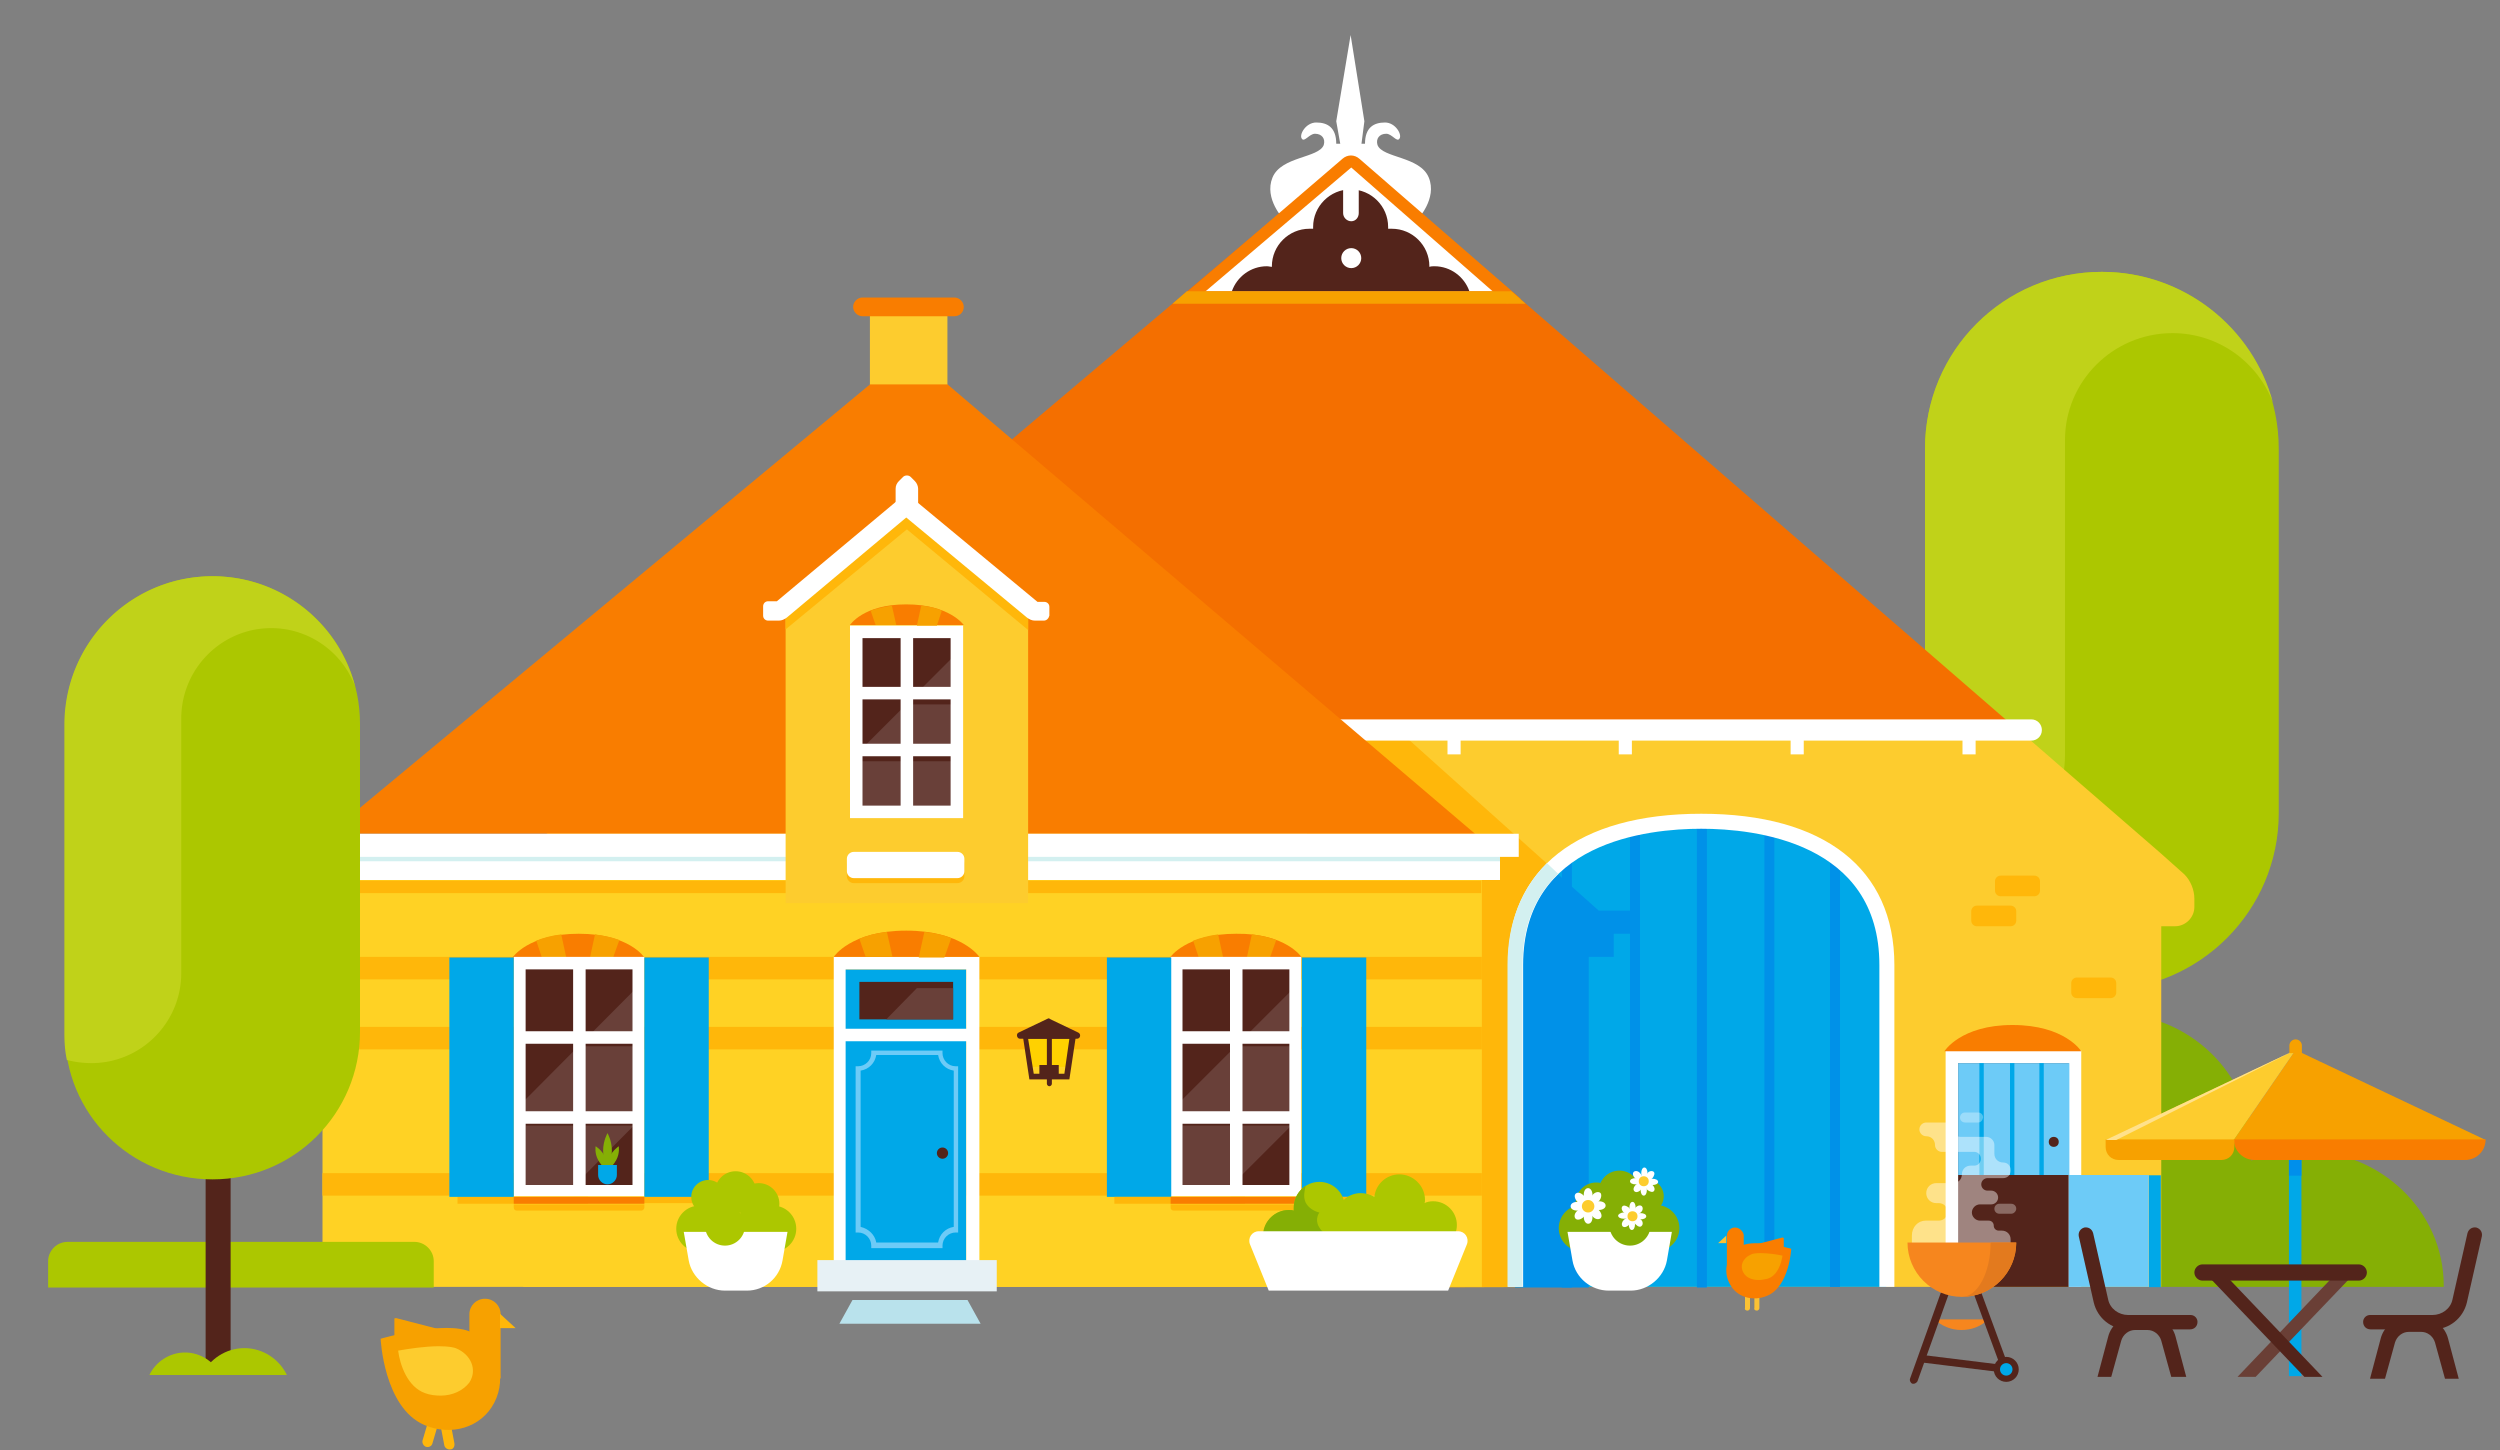 <svg id="rechts" xmlns="http://www.w3.org/2000/svg" width="400" height="232"><rect width="100%" height="100%" fill="#808080" stroke="none"/><style>.st0{fill:#85af05}.st1{fill:#53241b}.st2{fill:#acc700}.st3{fill:#c0d219}.st4{fill:#fdcc2e}.st5{fill:#ffb70a}.st6{fill:#f46f00}.st7{fill:#fff}.st8{fill:#6dcbf7}.st9{fill:#00a8e8}.st10{fill:#f97d00}.st11{fill:#0091e8}.st12{fill:#d3f0f0}.st13{fill:#ffd224}.st14{fill:#f7a100}.st15{fill:#694039}.st16{fill:#e7f1f5}.st17{fill:#ffd100}.st18{fill:#b9e2ec}.st19{fill:#008feb}.st20{fill:#ffe18b}.st21{fill:#6a3f36}.st22{fill:#fac133}.st23{opacity:.44;fill:#fff}.st24{fill:#f6861e}.st25{fill:#30baeb}.st26{fill:#e37a1e}.st27{opacity:.32;fill:#fff}</style><path class="st0" d="M322.5 199.5v6.4H391v-.2c0-11.9-10.1-21.6-22.5-21.6-3 0-5.8.6-8.3 1.6.1-.7.1-1.3.1-2 0-11.9-10.1-21.6-22.5-21.6s-22.5 9.7-22.5 21.6c0 6.3 2.7 11.9 7.2 15.8z" id="XMLID_225_"/><g id="XMLID_1_"><g id="XMLID_181_"><path class="st1" d="M335.5 157.4h3.7v29.9h-3.7z" id="XMLID_184_"/></g><path class="st2" d="M336.3 158.4c15.6 0 28.3-12.7 28.3-28.3V71.8c0-15.6-12.7-28.3-28.3-28.3-15.6 0-28.3 12.7-28.3 28.3v58.3c0 15.7 12.6 28.3 28.3 28.3z" id="XMLID_180_"/><path class="st3" d="M336.3 43.5c13.1 0 24.2 8.9 27.4 21-2.4-6.5-8.7-11.2-16.1-11.2-9.5 0-17.2 7.7-17.2 17.1v50.4c0 9.5-7.7 17.2-17.2 17.2-1.6 0-3.2-.2-4.7-.7-.3-1.7-.5-3.4-.5-5.2V71.8c0-15.7 12.6-28.3 28.3-28.3z" id="XMLID_178_"/></g><path class="st4" d="M349.5 139.9l-3.7-3.3-22.6-19.6-219.6 2.7-19.9 16.9v69.3h262.1v-57.7h2.2c1.7 0 3.1-1.4 3.1-3.1v-1.3c0-1.4-.6-2.9-1.6-3.9z"/><path class="st5" d="M221.9 115.2l33.9 30.4h6.4v3.7h-4v3.8h-4v52.8l-29.1.1-18.5-84.1-2.3-6.7z"/><path class="st6" d="M214.8 25.6L131.5 96c-.5.4-.8 1-.8 1.6V113c0 1.2 1 2.2 2.2 2.2H321L217.6 25.6c-.8-.7-2-.7-2.8 0z"/><path class="st7" d="M209.4 118.5H325c.9 0 1.7-.7 1.7-1.7 0-.9-.7-1.7-1.7-1.7H209.4c-.9 0-1.7.7-1.7 1.7 0 .9.7 1.7 1.7 1.7z"/><path class="st7" d="M231.6 117.8h2.1v2.9h-2.1zm27.4 0h2.1v2.9H259zm27.5 0h2.1v2.9h-2.1zm27.5 0h2.1v2.9H314z"/><path class="st1" d="M312.3 169.1h19.8v36.8h-19.8z"/><path class="st7" d="M331 205.9v-35.8h-17.7v35.8h-2v-37.8H333v37.8z"/><path class="st8" d="M313.3 170.1h17.8V188h-17.8z"/><circle class="st1" cx="328.6" cy="182.7" r=".8"/><path class="st9" d="M316.7 170.1h.7V188h-.7zm4.9 0h.7V188h-.7zm4.7 0h.7V188h-.7z"/><path class="st10" d="M333 168.2h-21.9s2.6-4.2 10.9-4.2c8.4 0 11 4.2 11 4.2z" id="XMLID_93_"/><path class="st9" d="M242.4 205.9v-51.5c0-16.4 13.3-23 29.7-23s29.7 6.6 29.7 23v51.5h-59.4z"/><path class="st11" d="M254.2 153.1h4v-3.7h4v-3.7h-6.4l-7.4-6.6c-3.7 3.6-6 8.7-6 15.4V206h11.8v-52.9z"/><path class="st11" d="M273.1 131.9h-1.6V206h1.6v-74.1zm-10.7 1h-1.6v73h1.6v-73zm-12.5 4V206h1.6v-69.1h-1.6zm44.5 1.2h-1.6v67.8h1.6v-67.8zm-10.5-5.2h-1.6v73h1.6v-73z"/><path class="st7" d="M272.2 130.2c19.7 0 30.9 8.8 30.9 24.2v51.5h-2.4v-51.5c0-19.7-20-21.8-28.5-21.8-8.6 0-28.5 2.1-28.5 21.8v51.5h.2-2.6v-51.5c-.1-15.4 11.2-24.2 30.9-24.2z"/><path class="st12" d="M241.2 154.4v51.5h2.4v-51.5c0-6.7 2.3-11.3 5.7-14.6l-1.8-1.7c-4.1 4.1-6.3 9.6-6.3 16.3z"/><g id="XMLID_172_"><path class="st5" d="M321.7 148.2h-5.4c-.5 0-.9-.4-.9-.9v-1.5c0-.5.4-.9.9-.9h5.4c.5 0 .9.4.9.9v1.5c0 .5-.4.9-.9.9z" id="XMLID_92_"/><path class="st5" d="M332.3 159.7h5.4c.5 0 .9-.4.9-.9v-1.5c0-.5-.4-.9-.9-.9h-5.4c-.5 0-.9.4-.9.9v1.5c0 .5.4.9.9.9z" id="XMLID_91_"/><path class="st5" d="M325.5 143.4h-5.4c-.5 0-.9-.4-.9-.9V141c0-.5.4-.9.9-.9h5.4c.5 0 .9.4.9.9v1.5c0 .5-.4.9-.9.9z" id="XMLID_90_"/></g><g id="XMLID_170_"><path transform="rotate(-180 145.393 62.03)" class="st4" d="M139.2 50.3h12.4v23.5h-12.4z" id="XMLID_171_"/><path class="st10" d="M152.7 50.6H138c-.8 0-1.5-.7-1.5-1.5s.7-1.5 1.5-1.5h14.7c.8 0 1.5.7 1.5 1.5 0 .9-.7 1.5-1.5 1.5z"/></g><path class="st13" d="M51.6 134.3h185.5v71.6H51.6z" id="XMLID_169_"/><path class="st5" d="M51.6 187.7h185.5v3.6H51.6zm0-23.4h185.5v3.6H51.6zm0-11.2h185.5v3.6H51.6zm40.2 38.4h20.9v1H91.8z"/><path class="st10" d="M103.1 153.2H82s2.5-3.8 10.6-3.8 10.5 3.8 10.5 3.8z" id="XMLID_89_"/><path class="st14" d="M85.8 150.5l.9 2.7h3.9l-.8-3.7c-1.7.2-3 .6-4 1zm9.4-1l-.8 3.7h3.7l1-2.8c-1.1-.4-2.4-.7-3.9-.9z" id="XMLID_86_"/><path class="st1" d="M83.7 154h18v36.6h-18z"/><path class="st15" d="M93.3 167.4v-.7h8.3v-8.4l-17.9 18v14.3H91l10.4-10.5H84.1v-.7h17.3v.7l.2-.2v-12.5z"/><path class="st0" d="M97.9 184.1c0 1.5-.7 2.8-.7 2.8s-.7-1.2-.7-2.8.7-2.8.7-2.8.7 1.2.7 2.8z"/><path class="st0" d="M96.8 185.1c.5 1.1.4 2.2.4 2.2s-.9-.6-1.5-1.7-.4-2.2-.4-2.2 1 .6 1.5 1.7z"/><path class="st0" d="M97.5 185.1c-.5 1.1-.4 2.2-.4 2.2s.9-.6 1.5-1.7.4-2.2.4-2.2-.9.6-1.5 1.7z"/><path class="st9" d="M97.2 189.5c-.8 0-1.5-.7-1.5-1.5v-1.6h3v1.6c0 .8-.7 1.5-1.5 1.5z"/><path class="st7" d="M82.2 153.1v38.3h20.9v-38.3H82.2zm19 36.5H84.1v-34.5h17.1v34.5z"/><path class="st7" d="M83.1 165h19.1v2H83.1zm0 12.8h19.1v2H83.1z"/><path class="st7" d="M91.7 153.7h2v36.8h-2z"/><path class="st9" d="M103.1 153.2h10.3v38.3h-10.3z"/><path class="st5" d="M73.2 191.5h20.9v1.1H73.2z"/><path class="st9" d="M71.9 153.2h10.3v38.3H71.9z"/><path class="st10" d="M82.2 191.5h20.9v1.1H82.2z"/><path class="st5" d="M102.6 193.7H82.7c-.3 0-.5-.2-.5-.5v-.5h20.9v.5c0 .2-.2.5-.5.5z"/><path class="st10" d="M208.3 153.2h-21.1s2.5-3.8 10.6-3.8c8-.1 10.5 3.8 10.5 3.8z" id="XMLID_85_"/><path class="st14" d="M190.9 150.5l.9 2.7h3.9l-.8-3.7c-1.6.2-2.9.6-4 1zm9.4-1l-.8 3.7h3.7l1-2.8c-1.1-.4-2.3-.7-3.9-.9z" id="XMLID_82_"/><path class="st1" d="M188.8 154h18v36.6h-18z"/><path class="st15" d="M198.4 167.4v-.7h8.4v-8.4l-18 18v14.3h7.3l10.5-10.5h-17.4v-.7h17.4v.7l.2-.2v-12.5z"/><path class="st7" d="M187.3 153.1v38.3h20.9v-38.3h-20.9zm19 36.5h-17.1v-34.5h17.1v34.5z"/><path class="st7" d="M188.3 165h19.1v2h-19.1zm0 12.8h19.1v2h-19.1z"/><path class="st7" d="M196.8 153.7h2v36.8h-2z"/><path class="st9" d="M208.3 153.2h10.3v38.3h-10.3z"/><path class="st5" d="M196.9 191.5h20.9v1h-20.9z"/><path class="st9" d="M177.1 153.2h10.3v38.3h-10.3z"/><path class="st5" d="M178.3 191.5h20.9v1.1h-20.9z"/><path class="st10" d="M187.3 191.5h20.9v1.1h-20.9z"/><path class="st5" d="M207.7 193.7h-19.9c-.3 0-.5-.2-.5-.5v-.5h20.9v.5c.1.2-.2.5-.5.5z"/><path class="st10" d="M52.6 133.4H236l-84.4-71.9h-12.4z"/><path class="st7" d="M46.6 133.4H243v3.7H46.6zm3 3.7H240v3.7H49.6z"/><path class="st12" d="M49.6 137.1H240v.7H49.6z"/><path class="st9" d="M133.9 155.1h20.7v46.7h-20.7z"/><path class="st7" d="M156.7 203.8h-23.3v-50.7h23.3v50.7zm-21.4-2h19.3v-46.7h-19.3v46.7z"/><path transform="rotate(-180 145.141 204.108)" class="st16" d="M130.8 201.6h28.7v5h-28.7z" id="XMLID_81_"/><path class="st1" d="M137.5 157.1h15v6h-15z"/><path class="st8" d="M150.8 199.7h-11.4v-.4c0-1.1-.9-2.1-2.1-2.1h-.4v-26.6h.4c1.1 0 2.1-.9 2.1-2.1v-.4h11.4v.4c0 1.1.9 2.1 2.1 2.1h.4v26.6h-.4c-1.1 0-2.1.9-2.1 2.1v.4zm-10.6-.9h9.9c.2-1.3 1.2-2.3 2.5-2.5v-25c-1.3-.2-2.3-1.2-2.5-2.5h-9.9c-.2 1.3-1.2 2.3-2.5 2.5v25c1.3.3 2.3 1.3 2.5 2.5z"/><circle class="st1" cx="150.8" cy="184.5" r=".9"/><path class="st7" d="M133.9 164.6h22.2v2h-22.2z"/><path class="st15" d="M152.5 163.1v-5h-5.8l-4.9 5z"/><path class="st10" d="M156.7 153.1h-23.3s2.7-4.2 11.6-4.2 11.7 4.2 11.7 4.2z" id="XMLID_79_"/><path class="st14" d="M137.5 150.2l1 2.9h4.3l-.9-4c-1.8.2-3.2.6-4.4 1.1zm10.4-1.1l-.9 4.1h4.1l1.1-3.1c-1.2-.5-2.6-.8-4.3-1z" id="XMLID_53_"/><path class="st5" d="M52.6 140.9H237v2H52.6z"/><path class="st4" d="M164.5 97L145 80.9 125.7 97v47.5h38.8z"/><path class="st5" d="M125.7 100.7l19.4-16 19.4 16.1V97L145 80.9 125.7 97z"/><path class="st7" d="M167 99.3h-1.4c-.5 0-.9-.2-1.3-.5l-19.3-16-19.1 16c-.4.3-.8.5-1.3.5h-1.7c-.4 0-.8-.3-.8-.8V97c0-.4.3-.8.8-.8h1.4L145 78.9l21 17.4h1.1c.4 0 .8.3.8.8v1.4c-.1.4-.4.8-.9.8z"/><path class="st1" d="M137.6 101.2h15.1v28.6h-15.1z"/><path class="st15" d="M146 111.6h6.2v1.1H145l-7.4 7.4v.6h14.6v1.1h-14.6v8h15V105z"/><path class="st7" d="M154.2 130.9H136v-30.8h18.1v30.8zm-16.2-2h14.1v-26.8H138v26.8z"/><path class="st7" d="M144.1 101.1h2v29.4h-2z"/><path class="st7" d="M137 109.9h16.3v2H137zm0 9.1h16.3v2H137z"/><path class="st10" d="M154.2 100H136s2.1-3.3 9-3.3 9.2 3.3 9.2 3.3z" id="XMLID_52_"/><path class="st14" d="M139.3 97.7l.8 2.3h3.3l-.7-3.1c-1.4.2-2.5.5-3.4.8zm8.1-.8l-.7 3.2h3.2l.8-2.4c-.9-.4-2-.7-3.3-.8z" id="XMLID_49_"/><path class="st5" d="M153.2 141.3h-16.6c-.6 0-1.1-.5-1.1-1.1v-2c0-.6.5-1.1 1.1-1.1h16.6c.6 0 1.1.5 1.1 1.1v2c0 .6-.5 1.1-1.1 1.1z"/><path class="st7" d="M153.2 140.5h-16.6c-.6 0-1.1-.5-1.1-1.1v-2c0-.6.5-1.1 1.1-1.1h16.6c.6 0 1.1.5 1.1 1.1v2c0 .6-.5 1.1-1.1 1.1zM146.9 81h-3.6v-2.8c0-.5.2-.9.5-1.2l.7-.7c.3-.3.9-.3 1.2 0l.7.7c.3.3.5.8.5 1.2V81z"/><g id="XMLID_43_"><path class="st17" d="M170.9 170.7l.8-4.9h-7.6l.7 4.9z" id="XMLID_48_"/><path class="st1" d="M167.9 173.8c-.2 0-.4-.2-.4-.4v-7.6c0-.2.2-.4.4-.4s.4.2.4.4v7.6c0 .2-.2.4-.4.4z" id="XMLID_47_"/><path class="st1" d="M171.1 172.7h-6.4l-1.1-7.3h8.6l-1.1 7.3zm-5.7-.9h4.9l.8-5.6h-6.6l.9 5.6z" id="XMLID_46_"/><path class="st1" d="M167.6 163l-4.6 2.2c-.5.2-.3 1 .2 1h9.1c.6 0 .7-.8.2-1l-4.6-2.2c.1-.1-.1-.1-.3 0z" id="XMLID_45_"/><path class="st1" d="M166.3 170.4h3.1v1.9h-3.1z" id="XMLID_44_"/></g><path class="st7" d="M222.4 30.9s.9-.3.9-1.9c0-1.6-4.9-3-4.9-6 0-2.6 1.4-3.4 3.2-3.4 1.7 0 2.8 2 2.3 2.6-.4.6-1.2-.8-2.1-.8-1.1 0-1.7.8-1.4 1.8.8 2.1 6.8 1.8 8.2 5.2s-1.8 6.7-1.8 6.7l-4.4-4.2zm-12.6 0s-.9-.3-.9-1.9c0-1.6 4.9-3 4.9-6 0-2.6-1.4-3.4-3.2-3.4-1.7 0-2.8 2-2.3 2.6.4.6 1.2-.8 2.1-.8 1.1 0 1.7.8 1.4 1.8-.8 2.1-6.8 1.8-8.2 5.2s1.8 6.7 1.8 6.7l4.4-4.2zm7.7-5.3h-2.6l-1.1-6.2 2.3-13.8 2.2 13.8z"/><path class="st7" d="M207.7 32.1l-.5-2.2 3.8-4.8 2.4-2.1h5.5l3 3.3 2.7 2.1-.7 3.7h-16.2m-157 110.3c-.3 0-.5-.1-.7-.3-.2-.2-.3-.5-.3-.7 0-.3.1-.5.3-.7.4-.4 1-.4 1.4 0 .2.2.3.4.3.7 0 .3-.1.5-.3.7-.2.2-.5.3-.7.3z"/><g id="XMLID_38_"><path class="st2" d="M206.2 193.6c.3 0 .5 0 .8.1v-.5c0-2.2 1.8-4.1 4.1-4.1 1.8 0 3.4 1.2 3.9 2.9.7-.7 1.7-1.1 2.7-1.1.8 0 1.5.2 2.2.6.2-2 1.9-3.6 4-3.6 2.2 0 4.1 1.8 4.1 4.1 0 .2 0 .4-.1.5.4-.2.9-.3 1.4-.3 2.1 0 3.8 1.7 3.8 3.8 0 2.1-1.7 3.8-3.8 3.8-.5 0-.9-.1-1.3-.2v3.1h-19.8v-1.6c-.6.3-1.2.5-1.9.5-2.2 0-4.1-1.8-4.1-4.1 0-2.1 1.8-3.9 4-3.9z" id="XMLID_42_"/><path class="st0" d="M206.2 193.6c.3 0 .5 0 .8.1v-.5c0-1.5.8-2.7 1.9-3.5-.2 1-.4 1.8 0 2.7.4.8 1.3 1.4 2.2 1.6-.5.7-.5 1.7 0 2.4.4.7 1.2 1.3 1.9 1.7 1.6.9 3.5 1.4 5.3.9-.2 1.1-.5 2.2-1.1 3.1-.1.2-.3.3-.4.5h-8.7V201c-.6.3-1.2.5-1.9.5-2.2 0-4.1-1.8-4.1-4.1.1-2 1.9-3.8 4.1-3.8z" id="XMLID_41_"/><path class="st7" d="M234.7 199.1l-3 7.4H203l-3-7.4c-.4-1 .3-2.1 1.4-2.1h31.9c1.1 0 1.8 1.1 1.4 2.1z" id="XMLID_39_"/></g><g id="XMLID_20_"><circle class="st0" cx="255.4" cy="196.5" r="3.7" id="XMLID_37_"/><circle class="st0" cx="253.1" cy="196.5" r="3.7" id="XMLID_36_"/><circle class="st0" cx="265" cy="196.5" r="3.7" id="XMLID_35_"/><circle class="st0" cx="259.1" cy="190.6" r="3.3" id="XMLID_34_"/><circle class="st0" cx="255.4" cy="192.5" r="3.3" id="XMLID_33_"/><circle class="st0" cx="263.5" cy="191.4" r="2.7" id="XMLID_32_"/><path class="st7" d="M260.9 206.5h-3.5c-2.8 0-5.3-2-5.8-4.8l-.8-4.6h16.7l-.8 4.6c-.5 2.7-3 4.8-5.8 4.8z" id="XMLID_31_"/><circle class="st0" cx="260.8" cy="196" r="3.3" id="XMLID_21_"/><g id="XMLID_1029_"><g id="XMLID_1030_"><g id="XMLID_1042_"><path id="XMLID_1044_" class="st7" d="M254.8 191.2c0 .6-.3 1.3-.7 1.3-.4 0-.7-.6-.7-1.3s.3-1.1.7-1.1c.4 0 .7.5.7 1.1z"/><path id="XMLID_1043_" class="st7" d="M253.4 194.7c0-.6.3-1.3.7-1.3.4 0 .7.6.7 1.3s-.3 1.1-.7 1.1c-.4 0-.7-.5-.7-1.1z"/></g><g id="XMLID_1039_"><path id="XMLID_1041_" class="st7" d="M253.4 191.3c.4.4.7 1.1.4 1.4-.3.3-.9 0-1.4-.4-.4-.4-.6-1-.3-1.3.3-.3.8-.2 1.3.3z"/><path id="XMLID_1040_" class="st7" d="M254.8 194.6c-.4-.4-.7-1.1-.4-1.4.3-.3.9 0 1.4.4.4.4.6 1 .3 1.3-.3.3-.9.2-1.3-.3z"/></g><g id="XMLID_1036_"><path id="XMLID_1038_" class="st7" d="M252.4 192.3c.6 0 1.3.3 1.3.7s-.6.7-1.3.7-1.1-.3-1.1-.7.4-.7 1.1-.7z"/><path id="XMLID_1037_" class="st7" d="M255.8 193.6c-.6 0-1.3-.3-1.3-.7s.6-.7 1.3-.7 1.1.3 1.1.7-.5.7-1.1.7z"/></g><g id="XMLID_1032_"><path id="XMLID_1035_" class="st7" d="M252.4 193.7c.4-.4 1.1-.7 1.4-.4.3.3 0 .9-.4 1.4-.4.4-1 .6-1.3.3-.3-.3-.2-.9.3-1.3z"/><path id="XMLID_1033_" class="st7" d="M255.8 192.2c-.4.4-1.1.7-1.4.4-.3-.3 0-.9.4-1.4s1-.6 1.3-.3c.2.3.1.9-.3 1.3z"/></g><circle id="XMLID_1031_" class="st4" cx="254.1" cy="193" r="1"/></g></g><g id="XMLID_70_"><g id="XMLID_71_"><g id="XMLID_102_"><path id="XMLID_104_" class="st7" d="M261.7 193.2c0 .5-.2 1-.5 1s-.5-.5-.5-1 .2-.9.5-.9.5.4.5.9z"/><path id="XMLID_103_" class="st7" d="M260.6 195.9c0-.5.2-1 .5-1s.5.5.5 1-.2.9-.5.9-.5-.4-.5-.9z"/></g><g id="XMLID_99_"><path id="XMLID_101_" class="st7" d="M260.6 193.2c.4.4.5.9.3 1.1s-.7 0-1.1-.3c-.4-.4-.4-.8-.2-1s.6-.1 1 .2z"/><path id="XMLID_100_" class="st7" d="M261.7 195.9c-.4-.4-.5-.9-.3-1.1s.7 0 1.1.3.4.8.2 1c-.2.3-.6.2-1-.2z"/></g><g id="XMLID_96_"><path id="XMLID_98_" class="st7" d="M259.8 194c.5 0 1 .2 1 .5s-.5.5-1 .5-.9-.2-.9-.5c0-.2.4-.5.9-.5z"/><path id="XMLID_97_" class="st7" d="M262.5 195.1c-.5 0-1-.2-1-.5s.5-.5 1-.5.9.2.9.5-.4.5-.9.5z"/></g><g id="XMLID_73_"><path id="XMLID_95_" class="st7" d="M259.8 195.2c.4-.4.9-.5 1.1-.3s0 .7-.3 1.1c-.4.4-.8.4-1 .2-.2-.3-.1-.7.2-1z"/><path id="XMLID_94_" class="st7" d="M262.5 194c-.4.4-.9.5-1.1.3s0-.7.3-1.1c.4-.4.8-.4 1-.2s.2.7-.2 1z"/></g><circle id="XMLID_72_" class="st4" cx="261.2" cy="194.6" r=".8"/></g></g><g id="XMLID_105_"><g id="XMLID_106_"><g id="XMLID_122_"><path id="XMLID_127_" class="st7" d="M263.6 187.7c0 .5-.2 1-.5 1s-.5-.5-.5-1 .2-.9.5-.9.5.4.5.9z"/><path id="XMLID_126_" class="st7" d="M262.5 190.4c0-.5.2-1 .5-1s.5.5.5 1-.2.9-.5.9-.5-.4-.5-.9z"/></g><g id="XMLID_119_"><path id="XMLID_121_" class="st7" d="M262.4 187.7c.4.4.5.9.3 1.1s-.7 0-1.1-.3c-.4-.4-.4-.8-.2-1s.7-.2 1 .2z"/><path id="XMLID_120_" class="st7" d="M263.6 190.4c-.4-.4-.5-.9-.3-1.1s.7 0 1.1.3c.4.4.4.8.2 1s-.6.1-1-.2z"/></g><g id="XMLID_113_"><path id="XMLID_118_" class="st7" d="M261.7 188.5c.5 0 1 .2 1 .5s-.5.5-1 .5-.9-.2-.9-.5.4-.5.9-.5z"/><path id="XMLID_117_" class="st7" d="M264.4 189.6c-.5 0-1-.2-1-.5s.5-.5 1-.5.9.2.9.5-.4.5-.9.5z"/></g><g id="XMLID_110_"><path id="XMLID_112_" class="st7" d="M261.7 189.6c.4-.4.9-.5 1.1-.3s0 .7-.3 1.1c-.4.4-.8.4-1 .2s-.2-.6.2-1z"/><path id="XMLID_111_" class="st7" d="M264.4 188.5c-.4.4-.9.5-1.1.3s0-.7.3-1.1.8-.4 1-.2.1.6-.2 1z"/></g><circle id="XMLID_109_" class="st4" cx="263" cy="189" r=".8"/></g></g></g><g id="XMLID_2_"><circle class="st2" cx="121.4" cy="196.6" r="3.7" id="XMLID_18_"/><circle class="st2" cx="123.7" cy="196.6" r="3.7" id="XMLID_17_"/><circle class="st2" cx="111.9" cy="196.6" r="3.7" id="XMLID_15_"/><circle class="st2" cx="117.7" cy="190.7" r="3.3" id="XMLID_14_"/><circle class="st2" cx="121.4" cy="192.6" r="3.3" id="XMLID_13_"/><circle class="st2" cx="113.3" cy="191.5" r="2.7" id="XMLID_7_"/><path class="st7" d="M116 206.5h3.5c2.8 0 5.2-2 5.7-4.8l.8-4.6h-16.6l.8 4.6c.5 2.7 3 4.8 5.8 4.8z" id="XMLID_6_"/><circle class="st2" cx="116" cy="196.1" r="3.2" id="XMLID_5_"/></g><path class="st18" d="M156.9 211.8l-2.1-3.8h-18.4l-2.1 3.8z"/><path class="st7" d="M241.2 46.6l-25-21.7-25.5 21.7z"/><path class="st1" d="M235.1 46.6c-.8-2.3-3-4-5.6-4-.3 0-.5 0-.8.1v-.1c0-3.3-2.7-6-6-6h-.6v-.3c0-3.3-2.7-6-6-6s-6 2.7-6 6v.3h-.6c-3.3 0-6 2.7-6 6v.1c-.2 0-.5-.1-.8-.1-2.6 0-4.8 1.7-5.6 4h38z"/><path class="st10" d="M217.5 25.4c-.8-.7-1.9-.7-2.7 0l-26.1 22.4 2.9-.1 24.6-20.9 24.9 21.8c.3-.1.7-.2 1.1-.2h.6l.5-.6-25.8-22.4z"/><circle class="st7" cx="216.2" cy="41.3" r="1.6"/><path class="st14" d="M187.6 48.6h56.5l-2.3-2h-51.9z"/><path class="st7" d="M216.2 35.4c-.7 0-1.3-.6-1.3-1.3v-4.7h2.5v4.7c0 .7-.5 1.3-1.2 1.3z"/><path transform="rotate(-180 344.816 196.973)" class="st9" d="M343.9 188h1.9v17.9h-1.9z"/><path class="st8" d="M331 188h12.8v17.9H331z"/><g id="XMLID_54_"><g id="XMLID_68_"><path class="st1" d="M391.2 220.6l-1.6-5.8c-.3-1-1.2-1.7-2.2-1.7h-2c-1 0-1.9.7-2.2 1.7l-1.6 5.8h-2.4l1.7-6.4c.5-2 2.3-3.4 4.4-3.4h2c2.1 0 3.9 1.4 4.4 3.4l1.7 6.4h-2.2z" id="XMLID_69_"/></g><g id="XMLID_64_"><g id="XMLID_66_"><path class="st1" d="M350.4 212.7h-10c-2.6 0-4.8-1.8-5.4-4.3l-2.4-10.6c-.1-.6.2-1.2.9-1.4.6-.1 1.2.2 1.4.9l2.4 10.6c.3 1.5 1.7 2.5 3.2 2.5h10c.6 0 1.1.5 1.1 1.1 0 .7-.5 1.2-1.2 1.2z" id="XMLID_67_"/></g><path class="st1" d="M337.8 220.3l1.6-5.8c.3-1 1.2-1.7 2.2-1.7h2c1 0 1.9.7 2.2 1.7l1.6 5.8h2.4l-1.7-6.4c-.5-2-2.3-3.4-4.4-3.4h-2c-2.1 0-3.9 1.4-4.4 3.4l-1.7 6.4h2.2z" id="XMLID_65_"/></g><g id="XMLID_58_"><path transform="rotate(-180 367.214 202.84)" class="st9" d="M366.2 185.5h2v34.8h-2z" id="XMLID_63_"/><path transform="rotate(-180 367.214 186.805)" class="st19" d="M366.2 185.5h2v2.7h-2z" id="XMLID_62_"/><path class="st14" d="M367.3 168l-9.9 14.4h40.3z"/><path class="st4" d="M357.4 182.4h-20.5l30.4-14.4z" id="XMLID_61_"/><path class="st10" d="M394.4 185.6h-33.7c-1.8 0-3.3-1.5-3.3-3.3h40.3c0 1.9-1.5 3.3-3.3 3.3z" id="XMLID_60_"/><path class="st14" d="M355.4 185.6H339c-1.2 0-2.1-.9-2.1-2.1v-1.2h20.6v1.2c0 1.2-.9 2.1-2.1 2.1z" id="XMLID_59_"/><path class="st20" d="M367.3 168l-28.7 14.4h-1.7z"/><path class="st14" d="M368.3 168.5v-1.2c0-.6-.5-1-1-1-.6 0-1 .5-1 1v1.2h2z"/></g><path class="st21" d="M360.9 220.3l15.1-15.8-1.5-1.5-16.5 17.3z"/><path class="st1" d="M352.4 204.9h25c.7 0 1.3-.6 1.3-1.3 0-.7-.6-1.3-1.3-1.3h-25c-.7 0-1.3.6-1.3 1.3 0 .7.6 1.3 1.3 1.3z" id="XMLID_57_"/><path class="st1" d="M371.6 220.3L355.1 203l-1.5 1.5 15.1 15.8z"/><g id="XMLID_55_"><path class="st1" d="M379.3 212.7h10c2.6 0 4.8-1.8 5.4-4.3l2.4-10.6c.1-.6-.2-1.2-.9-1.4-.6-.1-1.2.2-1.4.9l-2.4 10.6c-.3 1.5-1.7 2.5-3.2 2.5h-10c-.6 0-1.1.5-1.1 1.1 0 .7.5 1.2 1.2 1.2z" id="XMLID_56_"/></g></g><path class="st2" d="M7.7 206h61.7v-4.2c0-1.7-1.4-3.1-3.1-3.1H10.8c-1.7 0-3.1 1.4-3.1 3.1v4.2z" id="XMLID_40_"/><g id="XMLID_22_"><g id="XMLID_27_"><path class="st22" d="M279.6 209.7c.2 0 .4-.2.4-.4v-3.6c0-.2-.2-.4-.4-.4s-.4.2-.4.4v3.6c-.1.2.1.4.4.4z" id="XMLID_30_"/><path class="st22" d="M281.1 209.7c.2 0 .4-.2.4-.4v-3.6c0-.2-.2-.4-.4-.4s-.4.2-.4.4v3.6c-.1.2.1.4.4.4z" id="XMLID_29_"/><path class="st10" d="M278.7 199.3c2.2-1.1 7.9.5 7.9.5s-.3 6-3.8 7.5c-2.3 1-5 .3-6.1-2-1.1-2.1-.3-4.8 2-6z" id="XMLID_28_"/></g><path class="st10" d="M277.6 196.4c-.7 0-1.3.6-1.3 1.3v5.6l2.7-2.5v-3.2c-.1-.6-.7-1.2-1.4-1.2z" id="XMLID_26_"/><path class="st22" d="M276.2 197.7l-1.3 1.2h1.3z" id="XMLID_25_"/><path class="st10" d="M285.4 198.1v2.3l-4.8-1.2 4.6-1.2c.1 0 .2.1.2.1z" id="XMLID_24_"/><path class="st14" d="M281.4 204.8c.5 0 .9-.1 1.4-.2 1.6-.5 2.2-2.4 2.4-3.7-.9-.2-2.3-.4-3.5-.4-.9 0-1.3.1-1.5.2-1.4.6-1.9 1.9-1.2 3 .4.7 1.3 1.1 2.4 1.1z" id="XMLID_23_"/></g><g id="XMLID_173_"><g id="XMLID_176_"><path class="st1" d="M32.9 187.9h4v31.5h-4z" id="XMLID_177_"/></g><path class="st2" d="M34 188.7c13.1 0 23.6-10.6 23.6-23.6v-49.3c0-13.1-10.6-23.6-23.6-23.6-13.1 0-23.6 10.6-23.6 23.6v49.3c-.1 13.1 10.5 23.6 23.6 23.6z" id="XMLID_175_"/><path class="st3" d="M34 92.2c11 0 20.2 7.5 22.8 17.6-2-5.4-7.3-9.3-13.4-9.3-7.9 0-14.3 6.4-14.4 14.3v40.9c0 7.9-6.4 14.4-14.4 14.4a16 16 0 0 1-3.9-.5c-.3-1.4-.4-2.8-.4-4.3V116c0-13.2 10.6-23.8 23.7-23.8z" id="XMLID_174_"/><path class="st2" d="M35.3 220c-1-2.1-3.2-3.6-5.7-3.6s-4.7 1.5-5.7 3.6h11.4z"/><path class="st2" d="M45.9 220c-1.2-2.5-3.8-4.3-6.8-4.3s-5.6 1.8-6.8 4.3h13.6z"/></g><g id="XMLID_10039_"><path id="XMLID_124_" class="st23" d="M308.1 195.3h2.1c.8 0 1.4-.6 1.4-1.4 0-.8-.6-1.4-1.4-1.4h-.4c-.9 0-1.6-.7-1.6-1.6 0-.9.7-1.6 1.6-1.6h2.7c.8 0 1.4-.6 1.4-1.4 0-.8.6-1.4 1.4-1.4h.6c.6 0 1-.5 1-1v-.2c0-.6-.5-1-1-1h-5.2c-.6 0-1.1-.5-1.1-1.1 0-.8-.6-1.4-1.4-1.4-.6 0-1.1-.5-1.1-1.1 0-.6.5-1.1 1.1-1.1h3.2c.6 0 1.1.5 1.1 1.1 0 .7.5 1.2 1.2 1.2h4.1c.7 0 1.3.6 1.3 1.3v1.4c0 .8.6 1.4 1.4 1.4.7 0 1.2.5 1.2 1.2v.1c0 .7-.5 1.2-1.2 1.2H318c-.5 0-1 .4-1 1 0 .5.4 1 1 1h.6c.6 0 1.1.5 1.1 1.1 0 .6-.5 1.1-1.1 1.1h-1.8c-.7 0-1.3.6-1.3 1.3 0 .7.6 1.3 1.3 1.3h1.4c.5 0 .8.4.8.8 0 .5.4.8.8.8h.5c.8 0 1.4.6 1.4 1.4v.7h-15.8v-1.3c0-1.4 1-2.4 2.2-2.4z"/><path id="XMLID_10040_" class="st24" d="M309.5 211.1c1.1 1 2.6 1.7 4.3 1.7 1.7 0 3.2-.6 4.3-1.7h-8.6z"/><g id="XMLID_10041_"><path id="XMLID_1141_" class="st1" d="M306.2 221.4h-.2c-.3-.1-.5-.5-.4-.8l5.3-14.8c.1-.3.5-.5.8-.4.3.1.5.5.4.8l-5.3 14.8c-.1.2-.4.4-.6.4z"/></g><g id="XMLID_10042_"><path id="XMLID_1112_" transform="rotate(-20.199 318.857 213.41)" class="st1" d="M318.2 205.5h1.2v15.7h-1.2z"/></g><path id="XMLID_10043_" class="st24" d="M322.6 198.8c0 4.8-3.9 8.7-8.7 8.7-4.8 0-8.7-3.9-8.7-8.7h17.4z"/><g id="XMLID_133_"><path id="XMLID_1106_" class="st26" d="M318.5 198.8c0 4.8-2.1 8.7-4.6 8.7 4.8 0 8.7-3.9 8.7-8.7h-4.1z"/></g><g id="XMLID_10044_"><path id="XMLID_1111_" transform="rotate(-82.975 314.267 218.258)" class="st1" d="M313.7 211.5h1.2V225h-1.2z"/></g><circle id="XMLID_10046_" class="st1" cx="321" cy="219.1" r="2"/><circle id="XMLID_10047_" class="st9" cx="321" cy="219.1" r="1"/><path id="XMLID_123_" class="st27" d="M316.5 179.6h-2.1c-.4 0-.8-.3-.8-.8 0-.4.3-.8.8-.8h2.1c.4 0 .8.3.8.8-.1.5-.4.8-.8.8z"/><path id="XMLID_125_" class="st27" d="M321.8 194.2h-1.9c-.4 0-.8-.3-.8-.8 0-.4.3-.8.8-.8h1.9c.4 0 .8.3.8.8 0 .4-.4.8-.8.8z"/></g><g id="XMLID_252_"><g id="XMLID_922_"><path class="st5" d="M68.2 231.5c-.4-.1-.7-.6-.6-1l1.8-6.1c.1-.4.6-.7 1-.6s.7.6.6 1l-1.8 6.1c-.1.5-.6.7-1 .6z" id="XMLID_929_"/><path class="st5" d="M72.1 231.9c-.4.1-.9-.2-1-.6l-1.2-6.3c-.1-.4.2-.9.6-1 .4-.1.9.2 1 .6l1.2 6.3c.1.5-.2 1-.6 1z" id="XMLID_928_"/><path class="st14" d="M75.5 213.2c-4.1-2.1-14.6 1-14.6 1s.5 11 7 13.8c4.2 1.8 9.1.5 11.2-3.6 2.1-4.1.5-9.1-3.6-11.2z" id="XMLID_927_"/></g><path class="st14" d="M77.6 207.8c1.4 0 2.5 1.1 2.5 2.5v10.3l-5-4.5v-5.8c0-1.4 1.1-2.5 2.5-2.5z" id="XMLID_921_"/><path class="st5" d="M80 210.2l2.5 2.3H80z" id="XMLID_716_"/><path class="st14" d="M63.1 211v4.3l8.8-2.2-8.5-2.2c-.1 0-.3 0-.3.1z" id="XMLID_715_"/><path class="st4" d="M70.5 223.3c-.8 0-1.7-.1-2.5-.4-2.8-1-4-4.5-4.3-6.8 1.7-.3 4.3-.7 6.5-.7 1.7 0 2.4.2 2.7.3 2.5 1 3.5 3.5 2.2 5.5-1 1.3-2.7 2.1-4.6 2.1z" id="XMLID_253_"/></g></svg>